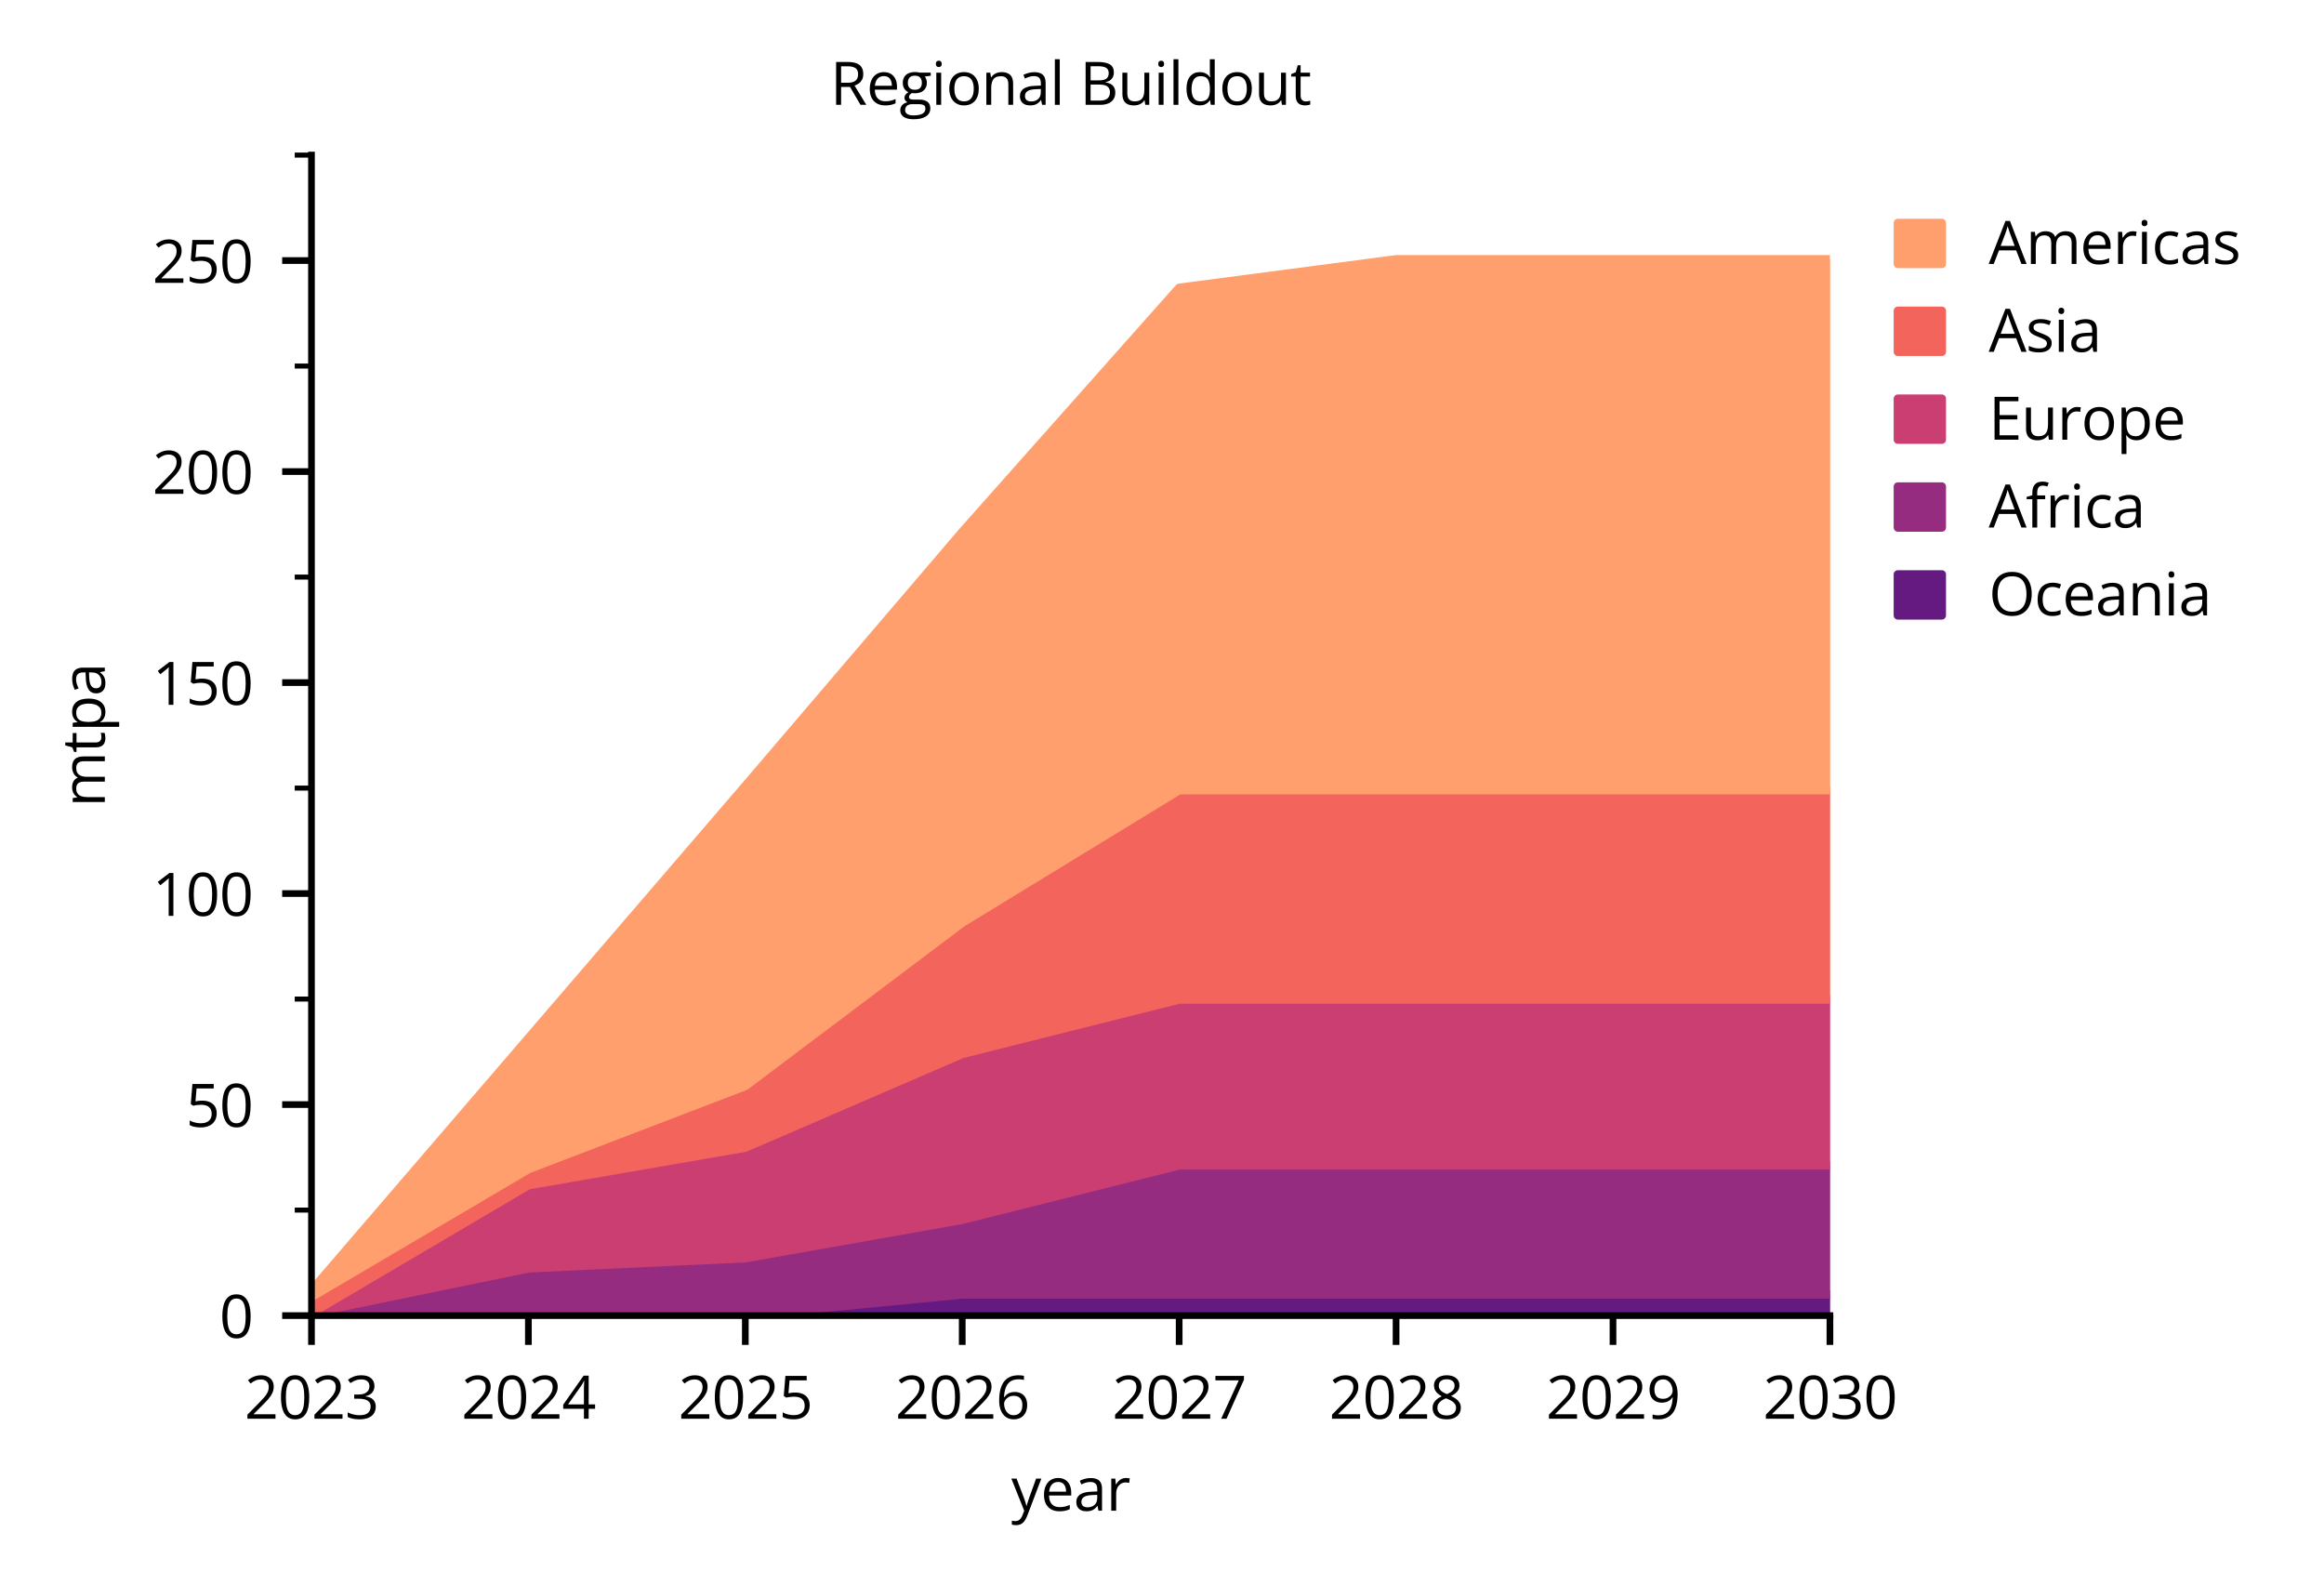 <?xml version="1.0" encoding="utf-8" standalone="no"?>
<!DOCTYPE svg PUBLIC "-//W3C//DTD SVG 1.1//EN"
  "http://www.w3.org/Graphics/SVG/1.1/DTD/svg11.dtd">
<svg xmlns:xlink="http://www.w3.org/1999/xlink" width="277.558pt" height="189.306pt" viewBox="0 0 277.558 189.306" xmlns="http://www.w3.org/2000/svg" version="1.1">
 <defs>
  <style type="text/css">*{stroke-linejoin: round; stroke-linecap: butt}</style>
 </defs>
 <g id="figure_1">
  <g id="patch_1">
   <path d="M -0 189.306 
L 277.558 189.306 
L 277.558 0 
L -0 0 
L -0 189.306 
z
" style="fill: none"/>
  </g>
  <g id="axes_1">
   <g id="patch_2">
    <path d="M 37.2 157.119 
L 218.55 157.119 
L 218.55 18.519 
L 37.2 18.519 
L 37.2 157.119 
z
" style="fill: none"/>
   </g>
   <g id="PolyCollection_1">
    <defs>
     <path id="m1dfc361887" d="M 37.2 -32.187 
L 37.2 -32.187 
L 63.107 -32.187 
L 89.014 -32.187 
L 114.921 -32.187 
L 140.828 -32.187 
L 166.735 -32.187 
L 192.642 -32.187 
L 218.55 -32.187 
L 218.55 -34.707 
L 218.55 -34.707 
L 192.642 -34.707 
L 166.735 -34.707 
L 140.828 -34.707 
L 114.921 -34.707 
L 89.014 -32.187 
L 63.107 -32.187 
L 37.2 -32.187 
z
" style="stroke: #641a80"/>
    </defs>
    <g clip-path="url(#p68eaca2c6b)">
     <use xlink:href="#m1dfc361887" x="0" y="189.306" style="fill: #641a80; stroke: #641a80"/>
    </g>
   </g>
   <g id="PolyCollection_2">
    <defs>
     <path id="m9f9f34dac7" d="M 37.2 -32.489 
L 37.2 -32.187 
L 63.107 -32.187 
L 89.014 -32.187 
L 114.921 -34.707 
L 140.828 -34.707 
L 166.735 -34.707 
L 192.642 -34.707 
L 218.55 -34.707 
L 218.55 -50.124 
L 218.55 -50.124 
L 192.642 -50.124 
L 166.735 -50.124 
L 140.828 -50.124 
L 114.921 -43.623 
L 89.014 -39.036 
L 63.107 -37.827 
L 37.2 -32.489 
z
" style="stroke: #962c80"/>
    </defs>
    <g clip-path="url(#p68eaca2c6b)">
     <use xlink:href="#m9f9f34dac7" x="0" y="189.306" style="fill: #962c80; stroke: #962c80"/>
    </g>
   </g>
   <g id="PolyCollection_3">
    <defs>
     <path id="m929bf22d36" d="M 37.2 -32.489 
L 37.2 -32.489 
L 63.107 -37.827 
L 89.014 -39.036 
L 114.921 -43.623 
L 140.828 -50.124 
L 166.735 -50.124 
L 192.642 -50.124 
L 218.55 -50.124 
L 218.55 -69.931 
L 218.55 -69.931 
L 192.642 -69.931 
L 166.735 -69.931 
L 140.828 -69.931 
L 114.921 -63.43 
L 89.014 -52.241 
L 63.107 -47.755 
L 37.2 -32.489 
z
" style="stroke: #ca3e72"/>
    </defs>
    <g clip-path="url(#p68eaca2c6b)">
     <use xlink:href="#m929bf22d36" x="0" y="189.306" style="fill: #ca3e72; stroke: #ca3e72"/>
    </g>
   </g>
   <g id="PolyCollection_4">
    <defs>
     <path id="m55cc7cef75" d="M 37.2 -34.404 
L 37.2 -32.489 
L 63.107 -47.755 
L 89.014 -52.241 
L 114.921 -63.43 
L 140.828 -69.931 
L 166.735 -69.931 
L 192.642 -69.931 
L 218.55 -69.931 
L 218.55 -94.93 
L 218.55 -94.93 
L 192.642 -94.93 
L 166.735 -94.93 
L 140.828 -94.93 
L 114.921 -79.104 
L 89.014 -59.599 
L 63.107 -49.671 
L 37.2 -34.404 
z
" style="stroke: #f2645c"/>
    </defs>
    <g clip-path="url(#p68eaca2c6b)">
     <use xlink:href="#m55cc7cef75" x="0" y="189.306" style="fill: #f2645c; stroke: #f2645c"/>
    </g>
   </g>
   <g id="PolyCollection_5">
    <defs>
     <path id="m8484e17c7a" d="M 37.2 -35.186 
L 37.2 -34.404 
L 63.107 -49.671 
L 89.014 -59.599 
L 114.921 -79.104 
L 140.828 -94.93 
L 166.735 -94.93 
L 192.642 -94.93 
L 218.55 -94.93 
L 218.55 -158.338 
L 218.55 -158.338 
L 192.642 -158.338 
L 166.735 -158.338 
L 140.828 -154.936 
L 114.921 -125.775 
L 89.014 -95.444 
L 63.107 -65.315 
L 37.2 -35.186 
z
" style="stroke: #fe9f6d"/>
    </defs>
    <g clip-path="url(#p68eaca2c6b)">
     <use xlink:href="#m8484e17c7a" x="0" y="189.306" style="fill: #fe9f6d; stroke: #fe9f6d"/>
    </g>
   </g>
   <g id="matplotlib.axis_1">
    <g id="xtick_1">
     <g id="line2d_1">
      <defs>
       <path id="m2481a88d47" d="M 0 0 
L 0 3.5 
" style="stroke: #000000; stroke-width: 0.8"/>
      </defs>
      <g>
       <use xlink:href="#m2481a88d47" x="37.2" y="157.119" style="stroke: #000000; stroke-width: 0.8"/>
      </g>
     </g>
     <g id="text_1">
      <!-- 2023 -->
      <g transform="translate(29.195 169.438) scale(0.07 -0.07)">
       <defs>
        <path id="OpenSans-Regular-32" d="M 3309 0 
L 316 0 
L 316 434 
L 1538 1675 
Q 1878 2019 2111 2287 
Q 2344 2556 2466 2817 
Q 2588 3078 2588 3391 
Q 2588 3778 2358 3983 
Q 2128 4188 1753 4188 
Q 1425 4188 1172 4075 
Q 919 3963 653 3756 
L 375 4106 
Q 556 4259 770 4378 
Q 984 4497 1229 4565 
Q 1475 4634 1753 4634 
Q 2175 4634 2481 4487 
Q 2788 4341 2955 4069 
Q 3122 3797 3122 3422 
Q 3122 3059 2978 2748 
Q 2834 2438 2575 2133 
Q 2316 1828 1969 1488 
L 975 497 
L 975 475 
L 3309 475 
L 3309 0 
z
" transform="scale(0.016)"/>
        <path id="OpenSans-Regular-30" d="M 3334 2291 
Q 3334 1734 3250 1296 
Q 3166 859 2984 556 
Q 2803 253 2515 95 
Q 2228 -63 1825 -63 
Q 1316 -63 983 215 
Q 650 494 486 1020 
Q 322 1547 322 2291 
Q 322 3022 470 3548 
Q 619 4075 950 4358 
Q 1281 4641 1825 4641 
Q 2341 4641 2675 4361 
Q 3009 4081 3171 3554 
Q 3334 3028 3334 2291 
z
M 844 2291 
Q 844 1653 941 1228 
Q 1038 803 1255 592 
Q 1472 381 1825 381 
Q 2178 381 2395 590 
Q 2613 800 2711 1225 
Q 2809 1650 2809 2291 
Q 2809 2919 2712 3342 
Q 2616 3766 2400 3980 
Q 2184 4194 1825 4194 
Q 1466 4194 1250 3980 
Q 1034 3766 939 3342 
Q 844 2919 844 2291 
z
" transform="scale(0.016)"/>
        <path id="OpenSans-Regular-33" d="M 3141 3503 
Q 3141 3197 3022 2972 
Q 2903 2747 2690 2605 
Q 2478 2463 2191 2406 
L 2191 2381 
Q 2734 2313 3007 2031 
Q 3281 1750 3281 1294 
Q 3281 897 3095 590 
Q 2909 284 2526 110 
Q 2144 -63 1547 -63 
Q 1184 -63 876 -5 
Q 569 53 288 188 
L 288 675 
Q 572 534 906 454 
Q 1241 375 1553 375 
Q 2178 375 2456 623 
Q 2734 872 2734 1303 
Q 2734 1600 2579 1783 
Q 2425 1966 2136 2052 
Q 1847 2138 1441 2138 
L 984 2138 
L 984 2581 
L 1444 2581 
Q 1816 2581 2075 2690 
Q 2334 2800 2470 2998 
Q 2606 3197 2606 3469 
Q 2606 3816 2375 4005 
Q 2144 4194 1747 4194 
Q 1503 4194 1303 4144 
Q 1103 4094 928 4006 
Q 753 3919 578 3803 
L 316 4159 
Q 566 4353 925 4493 
Q 1284 4634 1741 4634 
Q 2441 4634 2791 4315 
Q 3141 3997 3141 3503 
z
" transform="scale(0.016)"/>
       </defs>
       <use xlink:href="#OpenSans-Regular-32"/>
       <use xlink:href="#OpenSans-Regular-30" x="57.178"/>
       <use xlink:href="#OpenSans-Regular-32" x="114.355"/>
       <use xlink:href="#OpenSans-Regular-33" x="171.533"/>
      </g>
     </g>
    </g>
    <g id="xtick_2">
     <g id="line2d_2">
      <g>
       <use xlink:href="#m2481a88d47" x="63.107" y="157.119" style="stroke: #000000; stroke-width: 0.8"/>
      </g>
     </g>
     <g id="text_2">
      <!-- 2024 -->
      <g transform="translate(55.103 169.438) scale(0.07 -0.07)">
       <defs>
        <path id="OpenSans-Regular-34" d="M 3538 1059 
L 2853 1059 
L 2853 0 
L 2347 0 
L 2347 1059 
L 138 1059 
L 138 1497 
L 2313 4594 
L 2853 4594 
L 2853 1528 
L 3538 1528 
L 3538 1059 
z
M 2347 1528 
L 2347 3022 
Q 2347 3194 2350 3333 
Q 2353 3472 2359 3592 
Q 2366 3713 2370 3822 
Q 2375 3931 2378 4038 
L 2353 4038 
Q 2294 3913 2217 3773 
Q 2141 3634 2063 3525 
L 653 1528 
L 2347 1528 
z
" transform="scale(0.016)"/>
       </defs>
       <use xlink:href="#OpenSans-Regular-32"/>
       <use xlink:href="#OpenSans-Regular-30" x="57.178"/>
       <use xlink:href="#OpenSans-Regular-32" x="114.355"/>
       <use xlink:href="#OpenSans-Regular-34" x="171.533"/>
      </g>
     </g>
    </g>
    <g id="xtick_3">
     <g id="line2d_3">
      <g>
       <use xlink:href="#m2481a88d47" x="89.014" y="157.119" style="stroke: #000000; stroke-width: 0.8"/>
      </g>
     </g>
     <g id="text_3">
      <!-- 2025 -->
      <g transform="translate(81.01 169.438) scale(0.07 -0.07)">
       <defs>
        <path id="OpenSans-Regular-35" d="M 1759 2794 
Q 2225 2794 2569 2636 
Q 2913 2478 3102 2178 
Q 3291 1878 3291 1450 
Q 3291 981 3087 642 
Q 2884 303 2503 120 
Q 2122 -63 1591 -63 
Q 1234 -63 928 0 
Q 622 63 413 188 
L 413 681 
Q 641 544 966 462 
Q 1291 381 1597 381 
Q 1944 381 2205 492 
Q 2466 603 2611 829 
Q 2756 1056 2756 1400 
Q 2756 1856 2476 2104 
Q 2197 2353 1594 2353 
Q 1400 2353 1169 2322 
Q 938 2291 788 2253 
L 525 2425 
L 700 4569 
L 2972 4569 
L 2972 4094 
L 1144 4094 
L 1028 2716 
Q 1147 2741 1334 2767 
Q 1522 2794 1759 2794 
z
" transform="scale(0.016)"/>
       </defs>
       <use xlink:href="#OpenSans-Regular-32"/>
       <use xlink:href="#OpenSans-Regular-30" x="57.178"/>
       <use xlink:href="#OpenSans-Regular-32" x="114.355"/>
       <use xlink:href="#OpenSans-Regular-35" x="171.533"/>
      </g>
     </g>
    </g>
    <g id="xtick_4">
     <g id="line2d_4">
      <g>
       <use xlink:href="#m2481a88d47" x="114.921" y="157.119" style="stroke: #000000; stroke-width: 0.8"/>
      </g>
     </g>
     <g id="text_4">
      <!-- 2026 -->
      <g transform="translate(106.917 169.438) scale(0.07 -0.07)">
       <defs>
        <path id="OpenSans-Regular-36" d="M 363 1953 
Q 363 2366 420 2759 
Q 478 3153 615 3492 
Q 753 3831 990 4087 
Q 1228 4344 1583 4489 
Q 1938 4634 2434 4634 
Q 2575 4634 2737 4620 
Q 2900 4606 3006 4575 
L 3006 4128 
Q 2891 4169 2742 4187 
Q 2594 4206 2444 4206 
Q 1863 4206 1530 3953 
Q 1197 3700 1050 3267 
Q 903 2834 881 2294 
L 916 2294 
Q 1013 2450 1163 2576 
Q 1313 2703 1527 2778 
Q 1741 2853 2025 2853 
Q 2425 2853 2723 2690 
Q 3022 2528 3186 2218 
Q 3350 1909 3350 1469 
Q 3350 997 3175 653 
Q 3000 309 2676 123 
Q 2353 -63 1906 -63 
Q 1572 -63 1290 65 
Q 1009 194 801 447 
Q 594 700 478 1076 
Q 363 1453 363 1953 
z
M 1900 375 
Q 2325 375 2581 647 
Q 2838 919 2838 1469 
Q 2838 1919 2609 2181 
Q 2381 2444 1922 2444 
Q 1609 2444 1378 2314 
Q 1147 2184 1019 1987 
Q 891 1791 891 1588 
Q 891 1381 952 1168 
Q 1013 956 1138 775 
Q 1263 594 1453 484 
Q 1644 375 1900 375 
z
" transform="scale(0.016)"/>
       </defs>
       <use xlink:href="#OpenSans-Regular-32"/>
       <use xlink:href="#OpenSans-Regular-30" x="57.178"/>
       <use xlink:href="#OpenSans-Regular-32" x="114.355"/>
       <use xlink:href="#OpenSans-Regular-36" x="171.533"/>
      </g>
     </g>
    </g>
    <g id="xtick_5">
     <g id="line2d_5">
      <g>
       <use xlink:href="#m2481a88d47" x="140.828" y="157.119" style="stroke: #000000; stroke-width: 0.8"/>
      </g>
     </g>
     <g id="text_5">
      <!-- 2027 -->
      <g transform="translate(132.824 169.438) scale(0.07 -0.07)">
       <defs>
        <path id="OpenSans-Regular-37" d="M 906 0 
L 2781 4094 
L 291 4094 
L 291 4569 
L 3338 4569 
L 3338 4169 
L 1475 0 
L 906 0 
z
" transform="scale(0.016)"/>
       </defs>
       <use xlink:href="#OpenSans-Regular-32"/>
       <use xlink:href="#OpenSans-Regular-30" x="57.178"/>
       <use xlink:href="#OpenSans-Regular-32" x="114.355"/>
       <use xlink:href="#OpenSans-Regular-37" x="171.533"/>
      </g>
     </g>
    </g>
    <g id="xtick_6">
     <g id="line2d_6">
      <g>
       <use xlink:href="#m2481a88d47" x="166.735" y="157.119" style="stroke: #000000; stroke-width: 0.8"/>
      </g>
     </g>
     <g id="text_6">
      <!-- 2028 -->
      <g transform="translate(158.731 169.438) scale(0.07 -0.07)">
       <defs>
        <path id="OpenSans-Regular-38" d="M 1825 4634 
Q 2222 4634 2528 4509 
Q 2834 4384 3007 4142 
Q 3181 3900 3181 3547 
Q 3181 3269 3061 3061 
Q 2941 2853 2737 2698 
Q 2534 2544 2288 2422 
Q 2581 2288 2817 2119 
Q 3053 1950 3190 1722 
Q 3328 1494 3328 1181 
Q 3328 797 3142 517 
Q 2956 238 2622 87 
Q 2288 -63 1838 -63 
Q 1353 -63 1014 82 
Q 675 228 498 501 
Q 322 775 322 1159 
Q 322 1475 456 1708 
Q 591 1941 812 2109 
Q 1034 2278 1297 2394 
Q 1069 2519 880 2678 
Q 691 2838 580 3052 
Q 469 3266 469 3550 
Q 469 3897 645 4139 
Q 822 4381 1130 4507 
Q 1438 4634 1825 4634 
z
M 831 1156 
Q 831 806 1078 579 
Q 1325 353 1825 353 
Q 2300 353 2559 579 
Q 2819 806 2819 1175 
Q 2819 1403 2700 1576 
Q 2581 1750 2362 1887 
Q 2144 2025 1847 2138 
L 1734 2178 
Q 1447 2059 1245 1914 
Q 1044 1769 937 1584 
Q 831 1400 831 1156 
z
M 1819 4209 
Q 1450 4209 1215 4032 
Q 981 3856 981 3525 
Q 981 3288 1095 3123 
Q 1209 2959 1406 2842 
Q 1603 2725 1847 2625 
Q 2084 2725 2268 2845 
Q 2453 2966 2559 3131 
Q 2666 3297 2666 3528 
Q 2666 3859 2433 4034 
Q 2200 4209 1819 4209 
z
" transform="scale(0.016)"/>
       </defs>
       <use xlink:href="#OpenSans-Regular-32"/>
       <use xlink:href="#OpenSans-Regular-30" x="57.178"/>
       <use xlink:href="#OpenSans-Regular-32" x="114.355"/>
       <use xlink:href="#OpenSans-Regular-38" x="171.533"/>
      </g>
     </g>
    </g>
    <g id="xtick_7">
     <g id="line2d_7">
      <g>
       <use xlink:href="#m2481a88d47" x="192.642" y="157.119" style="stroke: #000000; stroke-width: 0.8"/>
      </g>
     </g>
     <g id="text_7">
      <!-- 2029 -->
      <g transform="translate(184.638 169.438) scale(0.07 -0.07)">
       <defs>
        <path id="OpenSans-Regular-39" d="M 3316 2622 
Q 3316 2206 3258 1812 
Q 3200 1419 3061 1078 
Q 2922 738 2684 481 
Q 2447 225 2089 79 
Q 1731 -66 1234 -66 
Q 1100 -66 928 -48 
Q 756 -31 647 0 
L 647 450 
Q 763 409 919 386 
Q 1075 363 1225 363 
Q 1809 363 2143 614 
Q 2478 866 2625 1298 
Q 2772 1731 2791 2272 
L 2753 2272 
Q 2659 2122 2507 1995 
Q 2356 1869 2140 1792 
Q 1925 1716 1638 1716 
Q 1241 1716 945 1878 
Q 650 2041 486 2350 
Q 322 2659 322 3097 
Q 322 3569 501 3914 
Q 681 4259 1006 4446 
Q 1331 4634 1772 4634 
Q 2109 4634 2390 4506 
Q 2672 4378 2880 4123 
Q 3088 3869 3202 3494 
Q 3316 3119 3316 2622 
z
M 1772 4194 
Q 1356 4194 1098 3922 
Q 841 3650 841 3103 
Q 841 2650 1062 2387 
Q 1284 2125 1747 2125 
Q 2066 2125 2298 2253 
Q 2531 2381 2657 2578 
Q 2784 2775 2784 2981 
Q 2784 3188 2723 3400 
Q 2663 3613 2538 3792 
Q 2413 3972 2222 4083 
Q 2031 4194 1772 4194 
z
" transform="scale(0.016)"/>
       </defs>
       <use xlink:href="#OpenSans-Regular-32"/>
       <use xlink:href="#OpenSans-Regular-30" x="57.178"/>
       <use xlink:href="#OpenSans-Regular-32" x="114.355"/>
       <use xlink:href="#OpenSans-Regular-39" x="171.533"/>
      </g>
     </g>
    </g>
    <g id="xtick_8">
     <g id="line2d_8">
      <g>
       <use xlink:href="#m2481a88d47" x="218.55" y="157.119" style="stroke: #000000; stroke-width: 0.8"/>
      </g>
     </g>
     <g id="text_8">
      <!-- 2030 -->
      <g transform="translate(210.545 169.438) scale(0.07 -0.07)">
       <use xlink:href="#OpenSans-Regular-32"/>
       <use xlink:href="#OpenSans-Regular-30" x="57.178"/>
       <use xlink:href="#OpenSans-Regular-33" x="114.355"/>
       <use xlink:href="#OpenSans-Regular-30" x="171.533"/>
      </g>
     </g>
    </g>
    <g id="text_9">
     <!-- year -->
     <g transform="translate(120.78 180.42) scale(0.07 -0.07)">
      <defs>
       <path id="OpenSans-Regular-79" d="M 6 3425 
L 563 3425 
L 1319 1438 
Q 1384 1263 1440 1102 
Q 1497 941 1540 794 
Q 1584 647 1609 509 
L 1631 509 
Q 1675 666 1756 920 
Q 1838 1175 1931 1441 
L 2647 3425 
L 3206 3425 
L 1716 -503 
Q 1597 -819 1439 -1053 
Q 1281 -1288 1056 -1414 
Q 831 -1541 513 -1541 
Q 366 -1541 253 -1523 
Q 141 -1506 59 -1484 
L 59 -1069 
Q 128 -1084 226 -1096 
Q 325 -1109 431 -1109 
Q 625 -1109 767 -1036 
Q 909 -963 1012 -822 
Q 1116 -681 1191 -488 
L 1378 -6 
L 6 3425 
z
" transform="scale(0.016)"/>
       <path id="OpenSans-Regular-65" d="M 1866 3488 
Q 2303 3488 2615 3294 
Q 2928 3100 3093 2751 
Q 3259 2403 3259 1938 
L 3259 1616 
L 894 1616 
Q 903 1013 1193 697 
Q 1484 381 2013 381 
Q 2338 381 2588 440 
Q 2838 500 3106 616 
L 3106 159 
Q 2847 44 2592 -9 
Q 2338 -63 1991 -63 
Q 1497 -63 1130 139 
Q 763 341 559 731 
Q 356 1122 356 1688 
Q 356 2241 542 2645 
Q 728 3050 1067 3269 
Q 1406 3488 1866 3488 
z
M 1859 3063 
Q 1444 3063 1197 2791 
Q 950 2519 903 2031 
L 2716 2031 
Q 2713 2338 2620 2570 
Q 2528 2803 2340 2933 
Q 2153 3063 1859 3063 
z
" transform="scale(0.016)"/>
       <path id="OpenSans-Regular-61" d="M 1828 3481 
Q 2441 3481 2737 3206 
Q 3034 2931 3034 2328 
L 3034 0 
L 2656 0 
L 2556 506 
L 2531 506 
Q 2388 319 2231 192 
Q 2075 66 1870 1 
Q 1666 -63 1369 -63 
Q 1056 -63 814 46 
Q 572 156 433 378 
Q 294 600 294 941 
Q 294 1453 700 1728 
Q 1106 2003 1938 2028 
L 2528 2053 
L 2528 2263 
Q 2528 2706 2337 2884 
Q 2147 3063 1800 3063 
Q 1531 3063 1287 2984 
Q 1044 2906 825 2800 
L 666 3194 
Q 897 3313 1197 3397 
Q 1497 3481 1828 3481 
z
M 2522 1688 
L 2000 1666 
Q 1359 1641 1096 1456 
Q 834 1272 834 934 
Q 834 641 1012 500 
Q 1191 359 1484 359 
Q 1941 359 2231 612 
Q 2522 866 2522 1372 
L 2522 1688 
z
" transform="scale(0.016)"/>
       <path id="OpenSans-Regular-72" d="M 2103 3488 
Q 2206 3488 2318 3477 
Q 2431 3466 2519 3447 
L 2453 2966 
Q 2369 2988 2266 3000 
Q 2163 3013 2072 3013 
Q 1866 3013 1683 2930 
Q 1500 2847 1362 2692 
Q 1225 2538 1147 2320 
Q 1069 2103 1069 1838 
L 1069 0 
L 547 0 
L 547 3425 
L 978 3425 
L 1034 2794 
L 1056 2794 
Q 1163 2984 1313 3142 
Q 1463 3300 1661 3394 
Q 1859 3488 2103 3488 
z
" transform="scale(0.016)"/>
      </defs>
      <use xlink:href="#OpenSans-Regular-79"/>
      <use xlink:href="#OpenSans-Regular-65" x="50.098"/>
      <use xlink:href="#OpenSans-Regular-61" x="106.25"/>
      <use xlink:href="#OpenSans-Regular-72" x="161.816"/>
     </g>
    </g>
   </g>
   <g id="matplotlib.axis_2">
    <g id="ytick_1">
     <g id="line2d_9">
      <defs>
       <path id="m75f10e08dd" d="M 0 0 
L -3.5 0 
" style="stroke: #000000; stroke-width: 0.8"/>
      </defs>
      <g>
       <use xlink:href="#m75f10e08dd" x="37.2" y="157.119" style="stroke: #000000; stroke-width: 0.8"/>
      </g>
     </g>
     <g id="text_10">
      <!-- 0 -->
      <g transform="translate(26.198 159.778) scale(0.07 -0.07)">
       <use xlink:href="#OpenSans-Regular-30"/>
      </g>
     </g>
    </g>
    <g id="ytick_2">
     <g id="line2d_10">
      <g>
       <use xlink:href="#m75f10e08dd" x="37.2" y="131.919" style="stroke: #000000; stroke-width: 0.8"/>
      </g>
     </g>
     <g id="text_11">
      <!-- 50 -->
      <g transform="translate(22.195 134.578) scale(0.07 -0.07)">
       <use xlink:href="#OpenSans-Regular-35"/>
       <use xlink:href="#OpenSans-Regular-30" x="57.178"/>
      </g>
     </g>
    </g>
    <g id="ytick_3">
     <g id="line2d_11">
      <g>
       <use xlink:href="#m75f10e08dd" x="37.2" y="106.719" style="stroke: #000000; stroke-width: 0.8"/>
      </g>
     </g>
     <g id="text_12">
      <!-- 100 -->
      <g transform="translate(18.193 109.378) scale(0.07 -0.07)">
       <defs>
        <path id="OpenSans-Regular-31" d="M 2247 0 
L 1741 0 
L 1741 3238 
Q 1741 3422 1742 3555 
Q 1744 3688 1748 3798 
Q 1753 3909 1763 4025 
Q 1666 3925 1581 3854 
Q 1497 3784 1372 3681 
L 850 3263 
L 578 3616 
L 1816 4569 
L 2247 4569 
L 2247 0 
z
" transform="scale(0.016)"/>
       </defs>
       <use xlink:href="#OpenSans-Regular-31"/>
       <use xlink:href="#OpenSans-Regular-30" x="57.178"/>
       <use xlink:href="#OpenSans-Regular-30" x="114.355"/>
      </g>
     </g>
    </g>
    <g id="ytick_4">
     <g id="line2d_12">
      <g>
       <use xlink:href="#m75f10e08dd" x="37.2" y="81.519" style="stroke: #000000; stroke-width: 0.8"/>
      </g>
     </g>
     <g id="text_13">
      <!-- 150 -->
      <g transform="translate(18.193 84.178) scale(0.07 -0.07)">
       <use xlink:href="#OpenSans-Regular-31"/>
       <use xlink:href="#OpenSans-Regular-35" x="57.178"/>
       <use xlink:href="#OpenSans-Regular-30" x="114.355"/>
      </g>
     </g>
    </g>
    <g id="ytick_5">
     <g id="line2d_13">
      <g>
       <use xlink:href="#m75f10e08dd" x="37.2" y="56.319" style="stroke: #000000; stroke-width: 0.8"/>
      </g>
     </g>
     <g id="text_14">
      <!-- 200 -->
      <g transform="translate(18.193 58.978) scale(0.07 -0.07)">
       <use xlink:href="#OpenSans-Regular-32"/>
       <use xlink:href="#OpenSans-Regular-30" x="57.178"/>
       <use xlink:href="#OpenSans-Regular-30" x="114.355"/>
      </g>
     </g>
    </g>
    <g id="ytick_6">
     <g id="line2d_14">
      <g>
       <use xlink:href="#m75f10e08dd" x="37.2" y="31.119" style="stroke: #000000; stroke-width: 0.8"/>
      </g>
     </g>
     <g id="text_15">
      <!-- 250 -->
      <g transform="translate(18.193 33.778) scale(0.07 -0.07)">
       <use xlink:href="#OpenSans-Regular-32"/>
       <use xlink:href="#OpenSans-Regular-35" x="57.178"/>
       <use xlink:href="#OpenSans-Regular-30" x="114.355"/>
      </g>
     </g>
    </g>
    <g id="ytick_7">
     <g id="line2d_15">
      <defs>
       <path id="m8f746e228a" d="M 0 0 
L -2 0 
" style="stroke: #000000; stroke-width: 0.6"/>
      </defs>
      <g>
       <use xlink:href="#m8f746e228a" x="37.2" y="144.519" style="stroke: #000000; stroke-width: 0.6"/>
      </g>
     </g>
    </g>
    <g id="ytick_8">
     <g id="line2d_16">
      <g>
       <use xlink:href="#m8f746e228a" x="37.2" y="119.319" style="stroke: #000000; stroke-width: 0.6"/>
      </g>
     </g>
    </g>
    <g id="ytick_9">
     <g id="line2d_17">
      <g>
       <use xlink:href="#m8f746e228a" x="37.2" y="94.119" style="stroke: #000000; stroke-width: 0.6"/>
      </g>
     </g>
    </g>
    <g id="ytick_10">
     <g id="line2d_18">
      <g>
       <use xlink:href="#m8f746e228a" x="37.2" y="68.919" style="stroke: #000000; stroke-width: 0.6"/>
      </g>
     </g>
    </g>
    <g id="ytick_11">
     <g id="line2d_19">
      <g>
       <use xlink:href="#m8f746e228a" x="37.2" y="43.719" style="stroke: #000000; stroke-width: 0.6"/>
      </g>
     </g>
    </g>
    <g id="ytick_12">
     <g id="line2d_20">
      <g>
       <use xlink:href="#m8f746e228a" x="37.2" y="18.519" style="stroke: #000000; stroke-width: 0.6"/>
      </g>
     </g>
    </g>
    <g id="text_16">
     <!-- mtpa -->
     <g transform="translate(12.519 96.393) rotate(-90) scale(0.07 -0.07)">
      <defs>
       <path id="OpenSans-Regular-6d" d="M 4266 3488 
Q 4831 3488 5118 3192 
Q 5406 2897 5406 2244 
L 5406 0 
L 4894 0 
L 4894 2219 
Q 4894 2634 4714 2842 
Q 4534 3050 4181 3050 
Q 3684 3050 3459 2762 
Q 3234 2475 3234 1916 
L 3234 0 
L 2719 0 
L 2719 2219 
Q 2719 2497 2639 2681 
Q 2559 2866 2401 2958 
Q 2244 3050 2003 3050 
Q 1663 3050 1456 2909 
Q 1250 2769 1158 2492 
Q 1066 2216 1066 1813 
L 1066 0 
L 547 0 
L 547 3425 
L 966 3425 
L 1044 2941 
L 1072 2941 
Q 1175 3119 1331 3241 
Q 1488 3363 1681 3425 
Q 1875 3488 2094 3488 
Q 2484 3488 2748 3342 
Q 3013 3197 3131 2900 
L 3159 2900 
Q 3328 3197 3622 3342 
Q 3916 3488 4266 3488 
z
" transform="scale(0.016)"/>
       <path id="OpenSans-Regular-74" d="M 1653 363 
Q 1781 363 1915 384 
Q 2050 406 2134 438 
L 2134 34 
Q 2044 -6 1883 -34 
Q 1722 -63 1569 -63 
Q 1297 -63 1075 32 
Q 853 128 720 356 
Q 588 584 588 988 
L 588 3019 
L 100 3019 
L 100 3272 
L 591 3475 
L 797 4219 
L 1109 4219 
L 1109 3425 
L 2113 3425 
L 2113 3019 
L 1109 3019 
L 1109 1003 
Q 1109 681 1257 522 
Q 1406 363 1653 363 
z
" transform="scale(0.016)"/>
       <path id="OpenSans-Regular-70" d="M 2156 3488 
Q 2797 3488 3178 3047 
Q 3559 2606 3559 1722 
Q 3559 1138 3384 741 
Q 3209 344 2892 140 
Q 2575 -63 2144 -63 
Q 1872 -63 1665 9 
Q 1459 81 1312 203 
Q 1166 325 1069 469 
L 1031 469 
Q 1041 347 1055 175 
Q 1069 3 1069 -125 
L 1069 -1531 
L 547 -1531 
L 547 3425 
L 975 3425 
L 1044 2919 
L 1069 2919 
Q 1169 3075 1312 3204 
Q 1456 3334 1664 3411 
Q 1872 3488 2156 3488 
z
M 2066 3050 
Q 1709 3050 1492 2912 
Q 1275 2775 1175 2501 
Q 1075 2228 1069 1816 
L 1069 1716 
Q 1069 1281 1164 981 
Q 1259 681 1479 525 
Q 1700 369 2072 369 
Q 2391 369 2603 541 
Q 2816 713 2920 1020 
Q 3025 1328 3025 1728 
Q 3025 2334 2789 2692 
Q 2553 3050 2066 3050 
z
" transform="scale(0.016)"/>
      </defs>
      <use xlink:href="#OpenSans-Regular-6d"/>
      <use xlink:href="#OpenSans-Regular-74" x="92.578"/>
      <use xlink:href="#OpenSans-Regular-70" x="128.223"/>
      <use xlink:href="#OpenSans-Regular-61" x="189.404"/>
     </g>
    </g>
   </g>
   <g id="patch_3">
    <path d="M 37.2 157.119 
L 37.2 18.519 
" style="fill: none; stroke: #000000; stroke-width: 0.8; stroke-linejoin: miter; stroke-linecap: square"/>
   </g>
   <g id="patch_4">
    <path d="M 37.2 157.119 
L 218.55 157.119 
" style="fill: none; stroke: #000000; stroke-width: 0.8; stroke-linejoin: miter; stroke-linecap: square"/>
   </g>
   <g id="text_17">
    <!-- Regional Buildout -->
    <g transform="translate(99.159 12.519) scale(0.07 -0.07)">
     <defs>
      <path id="OpenSans-Regular-52" d="M 1859 4569 
Q 2422 4569 2789 4430 
Q 3156 4291 3337 4006 
Q 3519 3722 3519 3281 
Q 3519 2919 3387 2676 
Q 3256 2434 3043 2284 
Q 2831 2134 2591 2053 
L 3844 0 
L 3225 0 
L 2106 1906 
L 1156 1906 
L 1156 0 
L 625 0 
L 625 4569 
L 1859 4569 
z
M 1828 4109 
L 1156 4109 
L 1156 2356 
L 1881 2356 
Q 2441 2356 2705 2584 
Q 2969 2813 2969 3256 
Q 2969 3722 2689 3915 
Q 2409 4109 1828 4109 
z
" transform="scale(0.016)"/>
      <path id="OpenSans-Regular-67" d="M 1503 -1538 
Q 828 -1538 462 -1286 
Q 97 -1034 97 -581 
Q 97 -259 301 -31 
Q 506 197 869 272 
Q 734 334 639 459 
Q 544 584 544 747 
Q 544 934 648 1076 
Q 753 1219 969 1350 
Q 700 1459 533 1720 
Q 366 1981 366 2328 
Q 366 2697 519 2958 
Q 672 3219 962 3356 
Q 1253 3494 1666 3494 
Q 1756 3494 1848 3486 
Q 1941 3478 2025 3464 
Q 2109 3450 2172 3431 
L 3347 3431 
L 3347 3097 
L 2716 3019 
Q 2809 2897 2871 2725 
Q 2934 2553 2934 2344 
Q 2934 1831 2587 1529 
Q 2241 1228 1634 1228 
Q 1491 1228 1341 1253 
Q 1188 1169 1108 1066 
Q 1028 963 1028 828 
Q 1028 728 1089 668 
Q 1150 609 1265 582 
Q 1381 556 1544 556 
L 2147 556 
Q 2706 556 3004 322 
Q 3303 88 3303 -363 
Q 3303 -931 2840 -1234 
Q 2378 -1538 1503 -1538 
z
M 1519 -1131 
Q 1944 -1131 2223 -1045 
Q 2503 -959 2642 -798 
Q 2781 -638 2781 -416 
Q 2781 -209 2687 -104 
Q 2594 0 2412 36 
Q 2231 72 1969 72 
L 1375 72 
Q 1144 72 972 0 
Q 800 -72 708 -212 
Q 616 -353 616 -563 
Q 616 -841 850 -986 
Q 1084 -1131 1519 -1131 
z
M 1653 1606 
Q 2025 1606 2212 1793 
Q 2400 1981 2400 2341 
Q 2400 2725 2209 2917 
Q 2019 3109 1647 3109 
Q 1291 3109 1098 2911 
Q 906 2713 906 2331 
Q 906 1981 1100 1793 
Q 1294 1606 1653 1606 
z
" transform="scale(0.016)"/>
      <path id="OpenSans-Regular-69" d="M 1066 3425 
L 1066 0 
L 547 0 
L 547 3425 
L 1066 3425 
z
M 813 4706 
Q 941 4706 1033 4623 
Q 1125 4541 1125 4366 
Q 1125 4194 1033 4109 
Q 941 4025 813 4025 
Q 678 4025 589 4109 
Q 500 4194 500 4366 
Q 500 4541 589 4623 
Q 678 4706 813 4706 
z
" transform="scale(0.016)"/>
      <path id="OpenSans-Regular-6f" d="M 3500 1719 
Q 3500 1297 3390 965 
Q 3281 634 3075 406 
Q 2869 178 2576 57 
Q 2284 -63 1916 -63 
Q 1572 -63 1286 57 
Q 1000 178 792 406 
Q 584 634 470 965 
Q 356 1297 356 1719 
Q 356 2281 547 2676 
Q 738 3072 1092 3280 
Q 1447 3488 1938 3488 
Q 2406 3488 2757 3278 
Q 3109 3069 3304 2673 
Q 3500 2278 3500 1719 
z
M 894 1719 
Q 894 1306 1003 1003 
Q 1113 700 1341 534 
Q 1569 369 1928 369 
Q 2284 369 2514 534 
Q 2744 700 2853 1003 
Q 2963 1306 2963 1719 
Q 2963 2128 2853 2426 
Q 2744 2725 2516 2887 
Q 2288 3050 1925 3050 
Q 1391 3050 1142 2697 
Q 894 2344 894 1719 
z
" transform="scale(0.016)"/>
      <path id="OpenSans-Regular-6e" d="M 2169 3488 
Q 2778 3488 3090 3189 
Q 3403 2891 3403 2231 
L 3403 0 
L 2891 0 
L 2891 2197 
Q 2891 2625 2695 2837 
Q 2500 3050 2097 3050 
Q 1528 3050 1297 2728 
Q 1066 2406 1066 1794 
L 1066 0 
L 547 0 
L 547 3425 
L 966 3425 
L 1044 2931 
L 1072 2931 
Q 1181 3113 1350 3236 
Q 1519 3359 1728 3423 
Q 1938 3488 2169 3488 
z
" transform="scale(0.016)"/>
      <path id="OpenSans-Regular-6c" d="M 1069 0 
L 547 0 
L 547 4863 
L 1069 4863 
L 1069 0 
z
" transform="scale(0.016)"/>
      <path id="OpenSans-Regular-20" transform="scale(0.016)"/>
      <path id="OpenSans-Regular-42" d="M 625 4569 
L 1919 4569 
Q 2775 4569 3206 4312 
Q 3638 4056 3638 3441 
Q 3638 3175 3536 2964 
Q 3434 2753 3240 2615 
Q 3047 2478 2763 2425 
L 2763 2394 
Q 3063 2347 3294 2222 
Q 3525 2097 3656 1872 
Q 3788 1647 3788 1300 
Q 3788 878 3592 587 
Q 3397 297 3040 148 
Q 2684 0 2197 0 
L 625 0 
L 625 4569 
z
M 1156 2609 
L 2031 2609 
Q 2628 2609 2858 2806 
Q 3088 3003 3088 3381 
Q 3088 3772 2814 3944 
Q 2541 4116 1944 4116 
L 1156 4116 
L 1156 2609 
z
M 1156 2163 
L 1156 453 
L 2106 453 
Q 2716 453 2969 692 
Q 3222 931 3222 1338 
Q 3222 1597 3108 1781 
Q 2994 1966 2739 2064 
Q 2484 2163 2059 2163 
L 1156 2163 
z
" transform="scale(0.016)"/>
      <path id="OpenSans-Regular-75" d="M 3375 3425 
L 3375 0 
L 2950 0 
L 2875 481 
L 2847 481 
Q 2741 303 2572 181 
Q 2403 59 2192 -2 
Q 1981 -63 1744 -63 
Q 1338 -63 1063 68 
Q 788 200 648 475 
Q 509 750 509 1181 
L 509 3425 
L 1034 3425 
L 1034 1219 
Q 1034 791 1228 580 
Q 1422 369 1819 369 
Q 2200 369 2426 512 
Q 2653 656 2753 936 
Q 2853 1216 2853 1622 
L 2853 3425 
L 3375 3425 
z
" transform="scale(0.016)"/>
      <path id="OpenSans-Regular-64" d="M 1766 -63 
Q 1116 -63 736 381 
Q 356 825 356 1700 
Q 356 2584 743 3036 
Q 1131 3488 1775 3488 
Q 2047 3488 2250 3416 
Q 2453 3344 2600 3223 
Q 2747 3103 2847 2950 
L 2884 2950 
Q 2872 3047 2859 3215 
Q 2847 3384 2847 3491 
L 2847 4863 
L 3366 4863 
L 3366 0 
L 2947 0 
L 2869 488 
L 2847 488 
Q 2750 334 2601 209 
Q 2453 84 2248 10 
Q 2044 -63 1766 -63 
z
M 1847 369 
Q 2397 369 2625 681 
Q 2853 994 2853 1609 
L 2853 1703 
Q 2853 2356 2636 2706 
Q 2419 3056 1847 3056 
Q 1369 3056 1131 2689 
Q 894 2322 894 1688 
Q 894 1056 1130 712 
Q 1366 369 1847 369 
z
" transform="scale(0.016)"/>
     </defs>
     <use xlink:href="#OpenSans-Regular-52"/>
     <use xlink:href="#OpenSans-Regular-65" x="61.719"/>
     <use xlink:href="#OpenSans-Regular-67" x="117.871"/>
     <use xlink:href="#OpenSans-Regular-69" x="172.168"/>
     <use xlink:href="#OpenSans-Regular-6f" x="197.412"/>
     <use xlink:href="#OpenSans-Regular-6e" x="257.568"/>
     <use xlink:href="#OpenSans-Regular-61" x="318.896"/>
     <use xlink:href="#OpenSans-Regular-6c" x="374.463"/>
     <use xlink:href="#OpenSans-Regular-20" x="399.707"/>
     <use xlink:href="#OpenSans-Regular-42" x="425.684"/>
     <use xlink:href="#OpenSans-Regular-75" x="490.283"/>
     <use xlink:href="#OpenSans-Regular-69" x="551.611"/>
     <use xlink:href="#OpenSans-Regular-6c" x="576.855"/>
     <use xlink:href="#OpenSans-Regular-64" x="602.1"/>
     <use xlink:href="#OpenSans-Regular-6f" x="663.281"/>
     <use xlink:href="#OpenSans-Regular-75" x="723.438"/>
     <use xlink:href="#OpenSans-Regular-74" x="784.766"/>
    </g>
   </g>
   <g id="legend_1">
    <g id="patch_5">
     <path d="M 226.663 31.524 
L 231.913 31.524 
L 231.913 26.624 
L 226.663 26.624 
z
" style="fill: #fe9f6d; stroke: #fe9f6d; stroke-linejoin: miter"/>
    </g>
    <g id="text_18">
     <!-- Americas -->
     <g transform="translate(237.513 31.524) scale(0.07 -0.07)">
      <defs>
       <path id="OpenSans-Regular-41" d="M 3491 0 
L 2928 1450 
L 1097 1450 
L 538 0 
L 0 0 
L 1788 4588 
L 2266 4588 
L 4041 0 
L 3491 0 
z
M 2769 1922 
L 2234 3363 
Q 2216 3419 2173 3547 
Q 2131 3675 2087 3812 
Q 2044 3950 2016 4034 
Q 1984 3906 1948 3779 
Q 1913 3653 1878 3545 
Q 1844 3438 1819 3363 
L 1275 1922 
L 2769 1922 
z
" transform="scale(0.016)"/>
       <path id="OpenSans-Regular-63" d="M 1919 -63 
Q 1456 -63 1103 128 
Q 750 319 553 709 
Q 356 1100 356 1694 
Q 356 2316 564 2711 
Q 772 3106 1137 3297 
Q 1503 3488 1969 3488 
Q 2225 3488 2464 3436 
Q 2703 3384 2856 3306 
L 2700 2872 
Q 2544 2934 2339 2984 
Q 2134 3034 1956 3034 
Q 1600 3034 1364 2881 
Q 1128 2728 1011 2431 
Q 894 2134 894 1700 
Q 894 1284 1008 990 
Q 1122 697 1348 542 
Q 1575 388 1916 388 
Q 2188 388 2406 445 
Q 2625 503 2803 581 
L 2803 119 
Q 2631 31 2420 -16 
Q 2209 -63 1919 -63 
z
" transform="scale(0.016)"/>
       <path id="OpenSans-Regular-73" d="M 2763 938 
Q 2763 609 2598 386 
Q 2434 163 2129 50 
Q 1825 -63 1403 -63 
Q 1044 -63 781 -6 
Q 519 50 322 153 
L 322 631 
Q 531 528 822 443 
Q 1113 359 1416 359 
Q 1859 359 2059 503 
Q 2259 647 2259 894 
Q 2259 1034 2179 1142 
Q 2100 1250 1912 1351 
Q 1725 1453 1394 1575 
Q 1066 1700 827 1823 
Q 588 1947 458 2125 
Q 328 2303 328 2588 
Q 328 3022 679 3255 
Q 1031 3488 1603 3488 
Q 1913 3488 2183 3427 
Q 2453 3366 2688 3263 
L 2513 2847 
Q 2300 2938 2059 3000 
Q 1819 3063 1569 3063 
Q 1209 3063 1017 2944 
Q 825 2825 825 2619 
Q 825 2459 914 2356 
Q 1003 2253 1200 2162 
Q 1397 2072 1719 1950 
Q 2041 1831 2275 1704 
Q 2509 1578 2636 1398 
Q 2763 1219 2763 938 
z
" transform="scale(0.016)"/>
      </defs>
      <use xlink:href="#OpenSans-Regular-41"/>
      <use xlink:href="#OpenSans-Regular-6d" x="63.232"/>
      <use xlink:href="#OpenSans-Regular-65" x="155.811"/>
      <use xlink:href="#OpenSans-Regular-72" x="211.963"/>
      <use xlink:href="#OpenSans-Regular-69" x="252.832"/>
      <use xlink:href="#OpenSans-Regular-63" x="278.076"/>
      <use xlink:href="#OpenSans-Regular-61" x="325.977"/>
      <use xlink:href="#OpenSans-Regular-73" x="381.543"/>
     </g>
    </g>
    <g id="patch_6">
     <path d="M 226.663 42.017 
L 231.913 42.017 
L 231.913 37.117 
L 226.663 37.117 
z
" style="fill: #f2645c; stroke: #f2645c; stroke-linejoin: miter"/>
    </g>
    <g id="text_19">
     <!-- Asia -->
     <g transform="translate(237.513 42.017) scale(0.07 -0.07)">
      <use xlink:href="#OpenSans-Regular-41"/>
      <use xlink:href="#OpenSans-Regular-73" x="63.232"/>
      <use xlink:href="#OpenSans-Regular-69" x="110.889"/>
      <use xlink:href="#OpenSans-Regular-61" x="136.133"/>
     </g>
    </g>
    <g id="patch_7">
     <path d="M 226.663 52.511 
L 231.913 52.511 
L 231.913 47.611 
L 226.663 47.611 
z
" style="fill: #ca3e72; stroke: #ca3e72; stroke-linejoin: miter"/>
    </g>
    <g id="text_20">
     <!-- Europe -->
     <g transform="translate(237.513 52.511) scale(0.07 -0.07)">
      <defs>
       <path id="OpenSans-Regular-45" d="M 3169 0 
L 625 0 
L 625 4569 
L 3169 4569 
L 3169 4100 
L 1156 4100 
L 1156 2622 
L 3053 2622 
L 3053 2159 
L 1156 2159 
L 1156 469 
L 3169 469 
L 3169 0 
z
" transform="scale(0.016)"/>
      </defs>
      <use xlink:href="#OpenSans-Regular-45"/>
      <use xlink:href="#OpenSans-Regular-75" x="55.566"/>
      <use xlink:href="#OpenSans-Regular-72" x="116.895"/>
      <use xlink:href="#OpenSans-Regular-6f" x="157.764"/>
      <use xlink:href="#OpenSans-Regular-70" x="217.92"/>
      <use xlink:href="#OpenSans-Regular-65" x="279.102"/>
     </g>
    </g>
    <g id="patch_8">
     <path d="M 226.663 63.004 
L 231.913 63.004 
L 231.913 58.104 
L 226.663 58.104 
z
" style="fill: #962c80; stroke: #962c80; stroke-linejoin: miter"/>
    </g>
    <g id="text_21">
     <!-- Africa -->
     <g transform="translate(237.513 63.004) scale(0.07 -0.07)">
      <defs>
       <path id="OpenSans-Regular-66" d="M 2072 3019 
L 1219 3019 
L 1219 0 
L 700 0 
L 700 3019 
L 94 3019 
L 94 3269 
L 700 3441 
L 700 3669 
Q 700 4100 828 4370 
Q 956 4641 1200 4769 
Q 1444 4897 1794 4897 
Q 1991 4897 2155 4862 
Q 2319 4828 2444 4784 
L 2309 4375 
Q 2203 4409 2070 4439 
Q 1938 4469 1800 4469 
Q 1503 4469 1361 4276 
Q 1219 4084 1219 3675 
L 1219 3425 
L 2072 3425 
L 2072 3019 
z
" transform="scale(0.016)"/>
      </defs>
      <use xlink:href="#OpenSans-Regular-41"/>
      <use xlink:href="#OpenSans-Regular-66" x="63.232"/>
      <use xlink:href="#OpenSans-Regular-72" x="96.875"/>
      <use xlink:href="#OpenSans-Regular-69" x="137.744"/>
      <use xlink:href="#OpenSans-Regular-63" x="162.988"/>
      <use xlink:href="#OpenSans-Regular-61" x="210.889"/>
     </g>
    </g>
    <g id="patch_9">
     <path d="M 226.663 73.498 
L 231.913 73.498 
L 231.913 68.598 
L 226.663 68.598 
z
" style="fill: #641a80; stroke: #641a80; stroke-linejoin: miter"/>
    </g>
    <g id="text_22">
     <!-- Oceania -->
     <g transform="translate(237.513 73.498) scale(0.07 -0.07)">
      <defs>
       <path id="OpenSans-Regular-4f" d="M 4588 2291 
Q 4588 1763 4453 1330 
Q 4319 897 4055 586 
Q 3791 275 3400 106 
Q 3009 -63 2494 -63 
Q 1963 -63 1567 106 
Q 1172 275 911 587 
Q 650 900 520 1334 
Q 391 1769 391 2297 
Q 391 2997 622 3525 
Q 853 4053 1323 4347 
Q 1794 4641 2503 4641 
Q 3181 4641 3645 4350 
Q 4109 4059 4348 3532 
Q 4588 3006 4588 2291 
z
M 950 2291 
Q 950 1709 1115 1284 
Q 1281 859 1623 628 
Q 1966 397 2494 397 
Q 3025 397 3364 628 
Q 3703 859 3865 1284 
Q 4028 1709 4028 2291 
Q 4028 3175 3658 3673 
Q 3288 4172 2503 4172 
Q 1972 4172 1628 3944 
Q 1284 3716 1117 3295 
Q 950 2875 950 2291 
z
" transform="scale(0.016)"/>
      </defs>
      <use xlink:href="#OpenSans-Regular-4f"/>
      <use xlink:href="#OpenSans-Regular-63" x="77.783"/>
      <use xlink:href="#OpenSans-Regular-65" x="125.684"/>
      <use xlink:href="#OpenSans-Regular-61" x="181.836"/>
      <use xlink:href="#OpenSans-Regular-6e" x="237.402"/>
      <use xlink:href="#OpenSans-Regular-69" x="298.73"/>
      <use xlink:href="#OpenSans-Regular-61" x="323.975"/>
     </g>
    </g>
   </g>
  </g>
 </g>
 <defs>
  <clipPath id="p68eaca2c6b">
   <rect x="37.2" y="18.519" width="181.35" height="138.6"/>
  </clipPath>
 </defs>
</svg>
